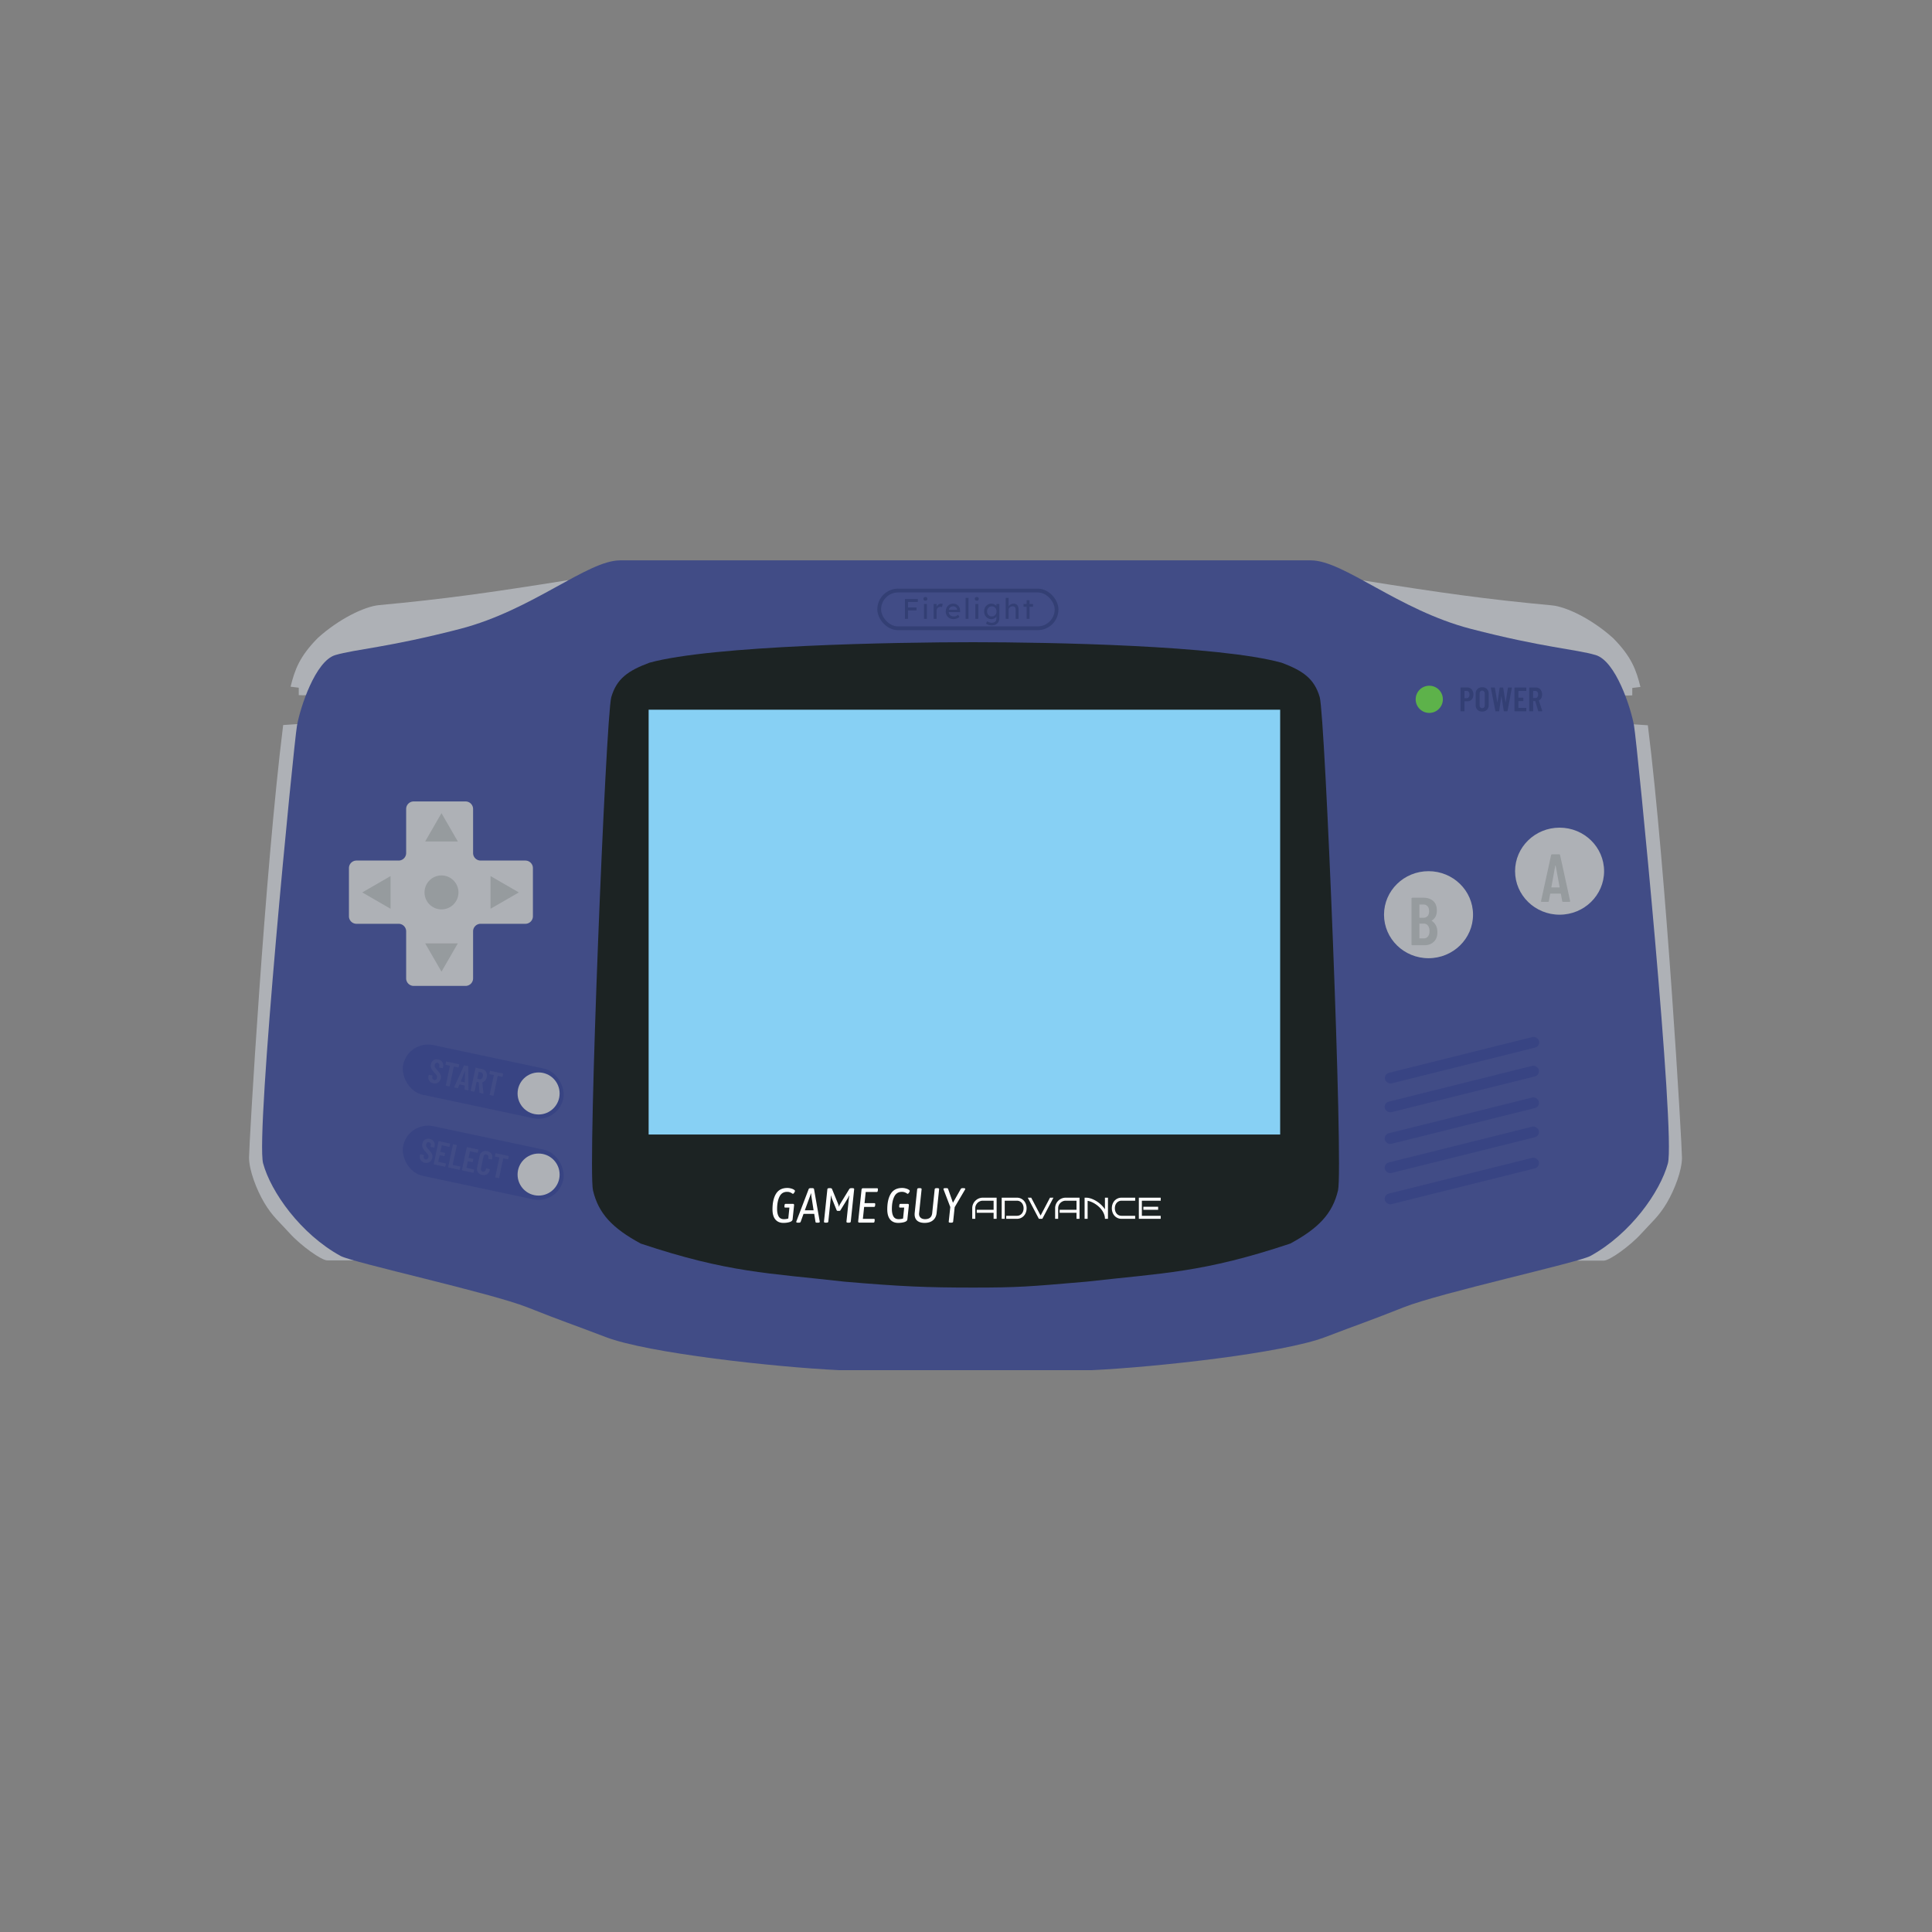 <svg xmlns="http://www.w3.org/2000/svg" width="1024" height="1024" fill="none" viewBox="0 0 1024 1024">
  <rect x="0" y="0" width="1024" height="1024" fill="#808080" stroke="none"/>
  <path fill="#AEB1B6" d="m150.086 384.285 7.732-.524 29.62 284.265h-14.024c-3.015 0-13.966-7.799-19.921-14.416-5.242-5.825-9.173-8.912-13.499-16.251-4.089-6.938-7.994-17.169-7.994-23.853 0-6.684 8.343-151.236 18.086-229.221Zm8.256-15.858c2.078.125 2.992.114 4.325 0l102.357-27.523 36.172-33.42c-42.317 6.723-64.938 9.947-100.26 13.237-7.732.721-21.362 7.34-32.502 17.431-9.717 9.846-12.186 16.81-14.417 25.819l4.325.524v3.932Zm706.798.131c-2.078.125-2.992.115-4.325 0l-102.356-27.522-36.173-33.42c42.317 6.722 64.938 9.946 100.26 13.237 7.733.72 21.363 7.339 32.503 17.43 9.716 9.847 12.185 16.81 14.416 25.819l-4.325.524v3.932Zm8.256 15.858-7.732-.524-29.619 284.266h14.023c3.015 0 13.967-7.8 19.921-14.417 5.243-5.825 9.173-8.912 13.499-16.251 4.089-6.938 7.994-17.169 7.994-23.853 0-6.684-8.343-151.236-18.086-229.221Z"/>
  <path fill="#414C86" d="M328.712 297h366.052c17.425 0 46.389 26.343 84.795 36.303 38.406 9.961 55.563 10.747 66.179 13.892 10.615 3.146 18.61 27.785 20.319 37.352 1.71 9.567 22.085 217.01 17.955 232.104-4.13 15.094-19.784 37.336-41.021 49.016-6.51 3.58-79.542 19.496-99.086 27.26-19.544 7.765-23.197 8.743-41.414 15.727-22.454 8.609-90.241 15.976-123.719 17.562H444.705c-33.479-1.586-101.266-8.953-123.72-17.562-18.217-6.984-21.87-7.962-41.414-15.727-19.544-7.764-92.576-23.68-99.086-27.26-21.237-11.68-36.891-33.922-41.021-49.016-4.13-15.094 16.245-222.537 17.955-232.104 1.71-9.567 9.704-34.206 20.32-37.352 10.615-3.145 27.773-3.931 66.178-13.892 38.406-9.96 67.37-36.303 84.795-36.303Z"/>
  <path fill="#1C2323" d="M344.183 351.258c33.294-9.198 130.796-10.878 171.55-10.878 40.753 0 130.266 1.68 163.56 10.878 11.275 4.226 17.3 8.388 20.183 18.217 2.884 9.83 12.582 249.273 9.699 261.462-2.884 12.188-10.154 19.988-25.295 28.177-46.492 15.532-67.614 15.585-107.861 20.183l-1.358.117c-29.303 2.523-35.182 3.029-58.928 3.029-24.109 0-37.79-.522-68.276-3.146-40.246-4.598-61.369-4.651-107.861-20.183-15.14-8.189-22.411-15.989-25.294-28.177-2.883-12.189 6.815-251.632 9.698-261.462 2.883-9.829 8.908-13.991 20.183-18.217Z"/>
  <path fill="#87D0F4" d="M343.79 601.317V376.159h334.723v225.158H343.79Z"/>
  <ellipse cx="757.148" cy="484.807" fill="#AEB1B6" rx="23.59" ry="23.066"/>
  <ellipse cx="826.609" cy="461.741" fill="#AEB1B6" rx="23.59" ry="23.066"/>
  <rect width="84.101" height="5.767" x="733.42" y="569.293" fill="#384483" rx="2.883" transform="rotate(-14 733.42 569.293)"/>
  <rect width="84.101" height="5.767" x="733.295" y="633.327" fill="#384483" rx="2.883" transform="rotate(-14 733.295 633.327)"/>
  <rect width="84.101" height="5.767" x="733.295" y="616.814" fill="#384483" rx="2.883" transform="rotate(-14 733.295 616.814)"/>
  <rect width="84.101" height="5.767" x="733.295" y="601.349" fill="#384483" rx="2.883" transform="rotate(-14 733.295 601.349)"/>
  <rect width="84.101" height="5.767" x="733.295" y="584.574" fill="#384483" rx="2.883" transform="rotate(-14 733.295 584.574)"/>
  <circle cx="757.541" cy="370.655" r="7.208" fill="#5DB24A"/>
  <path fill="#AEB1B6" d="M211.27 456.116h-22.323a4 4 0 0 0-4 4v25.515a4 4 0 0 0 4 4h22.323a4 4 0 0 1 4 4v24.921a4 4 0 0 0 4 4h27.475a4 4 0 0 0 4-4v-24.921a4 4 0 0 1 4-4h23.71a4 4 0 0 0 4-4v-25.515a4 4 0 0 0-4-4h-23.71a4 4 0 0 1-4-4v-23.334a4 4 0 0 0-4-4H219.27a4 4 0 0 0-4 4v23.334a4 4 0 0 1-4 4Z"/>
  <rect width="86.74" height="26.916" x="216.493" y="551.122" fill="#384483" rx="13.458" transform="rotate(12 216.493 551.122)"/>
  <rect width="86.74" height="26.916" x="216.493" y="594.109" fill="#384483" rx="13.458" transform="rotate(12 216.493 594.109)"/>
  <circle cx="285.469" cy="579.562" r="11.14" fill="#AEB1B6"/>
  <circle cx="285.469" cy="622.549" r="11.14" fill="#AEB1B6"/>
  <rect width="94" height="20" x="466" y="313" stroke="#333F74" stroke-width="2" rx="10"/>
  <path fill="#333F74" d="M479.641 328v-10.5h1.62V328h-1.62Zm.72-4.47v-1.56h5.415v1.56h-5.415Zm0-4.47v-1.56h6.09v1.56h-6.09Zm9.368 8.94v-7.875h1.545V328h-1.545Zm.75-9.615c-.33 0-.585-.085-.765-.255-.18-.17-.27-.41-.27-.72 0-.29.09-.525.27-.705.19-.18.445-.27.765-.27.33 0 .585.085.765.255.18.17.27.41.27.72 0 .29-.095.525-.285.705-.18.18-.43.27-.75.27Zm4.37 9.615v-7.875h1.56v2.475l-.15-.6c.11-.38.295-.725.555-1.035.27-.31.575-.555.915-.735.35-.18.71-.27 1.08-.27.17 0 .33.015.48.045.16.03.285.065.375.105l-.405 1.68c-.12-.05-.255-.09-.405-.12-.14-.04-.28-.06-.42-.06-.27 0-.53.055-.78.165-.24.1-.455.245-.645.435-.18.18-.325.395-.435.645-.11.24-.165.505-.165.795V328h-1.56Zm10.588.15c-.81 0-1.53-.17-2.16-.51a3.943 3.943 0 0 1-1.47-1.425c-.35-.6-.525-1.29-.525-2.07 0-.62.1-1.185.3-1.695.2-.51.475-.95.825-1.32.36-.38.785-.67 1.275-.87a4.14 4.14 0 0 1 1.62-.315c.51 0 .985.1 1.425.3.44.19.82.455 1.14.795.33.34.58.745.75 1.215.18.46.265.965.255 1.515l-.015.66h-6.435l-.345-1.23h5.445l-.225.255v-.36c-.03-.33-.14-.625-.33-.885a2.04 2.04 0 0 0-1.665-.84c-.54 0-.995.105-1.365.315-.37.2-.65.5-.84.9-.19.39-.285.875-.285 1.455 0 .55.115 1.03.345 1.44.23.4.555.71.975.93.42.22.905.33 1.455.33.39 0 .75-.065 1.08-.195.34-.13.705-.365 1.095-.705l.78 1.095c-.24.24-.535.45-.885.63-.34.18-.705.325-1.095.435-.38.1-.755.15-1.125.15Zm6.344-.15v-11.1h1.545V328h-1.545Zm5.19 0v-7.875h1.545V328h-1.545Zm.75-9.615c-.33 0-.585-.085-.765-.255-.18-.17-.27-.41-.27-.72 0-.29.09-.525.27-.705.19-.18.445-.27.765-.27.33 0 .585.085.765.255.18.17.27.41.27.72 0 .29-.095.525-.285.705-.18.18-.43.27-.75.27Zm7.894 13.065c-.56 0-1.12-.09-1.68-.27-.55-.17-.995-.395-1.335-.675l.57-1.2c.2.15.435.28.705.39.27.12.555.21.855.27.3.07.595.105.885.105.55 0 1.01-.09 1.38-.27.37-.18.65-.445.84-.795.19-.35.285-.785.285-1.305v-1.515l.165.105c-.05.31-.215.61-.495.9-.27.28-.61.51-1.02.69-.41.18-.83.27-1.26.27-.75 0-1.42-.175-2.01-.525a3.937 3.937 0 0 1-1.38-1.455c-.34-.62-.51-1.325-.51-2.115 0-.79.165-1.49.495-2.1.34-.62.8-1.105 1.38-1.455.59-.36 1.25-.54 1.98-.54.3 0 .59.04.87.12.28.07.54.175.78.315.24.13.455.275.645.435.19.16.345.33.465.51.12.18.195.35.225.51l-.33.12v-1.845h1.545v7.395c0 .63-.095 1.185-.285 1.665-.18.49-.445.9-.795 1.23-.35.34-.775.595-1.275.765-.5.18-1.065.27-1.695.27Zm.06-4.725c.49 0 .925-.115 1.305-.345.38-.23.675-.545.885-.945.21-.4.315-.86.315-1.38 0-.52-.11-.98-.33-1.38-.21-.41-.505-.73-.885-.96-.37-.23-.8-.345-1.29-.345-.48 0-.91.12-1.29.36-.37.23-.665.55-.885.96-.21.4-.315.855-.315 1.365s.105.97.315 1.38c.22.4.515.715.885.945.38.23.81.345 1.29.345Zm7.357 1.275v-11.1h1.545v4.845l-.27.18c.1-.35.295-.67.585-.96.29-.3.635-.54 1.035-.72.4-.19.81-.285 1.23-.285.6 0 1.1.12 1.5.36.4.23.7.585.9 1.065.2.48.3 1.085.3 1.815v4.8h-1.545v-4.695c0-.45-.06-.82-.18-1.11-.12-.3-.305-.515-.555-.645-.25-.14-.56-.2-.93-.18-.3 0-.575.05-.825.15-.25.09-.47.22-.66.39-.18.17-.325.37-.435.6-.1.22-.15.46-.15.72V328h-1.545Zm11.095 0v-9.885h1.545V328h-1.545Zm-1.635-6.375v-1.5h5.01v1.5h-5.01Z"/>
  <path fill="#fff" d="M415.183 648.156c-1.785 0-3.189-.598-4.212-1.794-1.022-1.213-1.534-3.007-1.534-5.382 0-3.484.624-6.24 1.872-8.268 1.266-2.045 3.276-3.068 6.032-3.068a6.98 6.98 0 0 1 1.872.26c.624.156 1.136.364 1.534.624.399.243.598.477.598.702 0 .208-.138.52-.416.936-.277.399-.502.598-.676.598-.052 0-.225-.095-.52-.286a4.556 4.556 0 0 0-1.092-.546c-.416-.156-.91-.234-1.482-.234-1.854 0-3.198.858-4.03 2.574-.832 1.699-1.248 3.874-1.248 6.526 0 1.664.278 2.981.832 3.952.572.953 1.491 1.43 2.756 1.43.919 0 1.699-.113 2.34-.338l.598-5.798h-2.21c-.294 0-.442-.173-.442-.52 0-.104.009-.191.026-.26l.026-.416c.052-.52.252-.78.598-.78h3.848c.468 0 .676.26.624.78l-.78 7.436c-.069.659-.598 1.135-1.586 1.43-.97.295-2.08.442-3.328.442Zm7.768-.104c-.641 0-.945-.147-.91-.442 0-.069.009-.13.026-.182l.052-.156 6.5-17.03c.121-.329.485-.494 1.092-.494h.754c.607 0 .936.165.988.494l2.99 17.03c.035.173.052.286.052.338-.017.139-.113.251-.286.338-.173.069-.416.104-.728.104h-.442c-.52 0-.789-.139-.806-.416l-.676-4.264h-5.668l-1.534 4.264c-.121.277-.451.416-.988.416h-.416Zm8.268-6.552-1.144-7.358a18.485 18.485 0 0 1-.156-1.586h-.13c-.26.815-.433 1.343-.52 1.586l-2.704 7.358h4.654Zm6.419 6.552c-.641 0-.945-.191-.91-.572l1.794-17.16c.035-.381.381-.572 1.04-.572h.494c.503 0 .815.156.936.468l3.146 7.696c.295.693.459 1.309.494 1.846.191-.711.442-1.3.754-1.768l4.758-7.774c.208-.312.555-.468 1.04-.468h.598c.659 0 .971.191.936.572l-1.794 17.16c-.035.381-.39.572-1.066.572h-.312c-.641 0-.945-.191-.91-.572l1.248-11.908c.069-.572.173-1.187.312-1.846l-.104-.052c-.277.572-.598 1.17-.962 1.794l-3.666 5.98c-.121.225-.321.338-.598.338h-.884c-.26 0-.442-.113-.546-.338l-2.418-5.98c-.139-.329-.338-.927-.598-1.794l-.104.052c.035.711.017 1.326-.052 1.846l-1.248 11.908c-.035.381-.39.572-1.066.572h-.312Zm17.848-.052c-.243 0-.416-.061-.52-.182-.104-.121-.139-.321-.104-.598l1.768-16.64c.034-.277.112-.477.234-.598.121-.121.303-.182.546-.182h7.488c.329 0 .468.26.416.78l-.052.416c-.052.52-.243.78-.572.78h-5.85l-.624 5.928h5.252c.329 0 .468.26.416.78l-.052.416c-.052.52-.243.78-.572.78h-5.252l-.676 6.344h5.85c.173 0 .294.061.364.182.069.121.086.321.052.598l-.052.416c-.035.277-.096.477-.182.598-.087.121-.217.182-.39.182h-7.488Zm20.533.156c-1.785 0-3.189-.598-4.212-1.794-1.023-1.213-1.534-3.007-1.534-5.382 0-3.484.624-6.24 1.872-8.268 1.265-2.045 3.276-3.068 6.032-3.068a6.98 6.98 0 0 1 1.872.26c.624.156 1.135.364 1.534.624.399.243.598.477.598.702 0 .208-.139.52-.416.936-.277.399-.503.598-.676.598-.052 0-.225-.095-.52-.286a4.594 4.594 0 0 0-1.092-.546c-.416-.156-.91-.234-1.482-.234-1.855 0-3.198.858-4.03 2.574-.832 1.699-1.248 3.874-1.248 6.526 0 1.664.277 2.981.832 3.952.572.953 1.491 1.43 2.756 1.43.919 0 1.699-.113 2.34-.338l.598-5.798h-2.21c-.295 0-.442-.173-.442-.52 0-.104.009-.191.026-.26l.026-.416c.052-.52.251-.78.598-.78h3.848c.468 0 .676.26.624.78l-.78 7.436c-.069.659-.598 1.135-1.586 1.43-.971.295-2.08.442-3.328.442Zm14.06 0c-1.716 0-3.033-.39-3.952-1.17-.901-.797-1.352-1.907-1.352-3.328a7.9 7.9 0 0 1 .026-.728l1.326-12.61c.035-.381.381-.572 1.04-.572h.364c.659 0 .971.191.936.572l-1.326 12.688a2.19 2.19 0 0 0-.026.39c0 .832.286 1.508.858 2.028.589.503 1.361.754 2.314.754 1.127 0 2.011-.26 2.652-.78.641-.537 1.023-1.335 1.144-2.392l1.326-12.688c.035-.381.381-.572 1.04-.572h.364c.659 0 .971.191.936.572l-1.326 12.61c-.173 1.647-.815 2.929-1.924 3.848-1.092.919-2.565 1.378-4.42 1.378Zm13.702-.104c-.676 0-.988-.191-.936-.572l.832-7.722-3.484-9.1c-.087-.208-.13-.364-.13-.468 0-.156.078-.269.234-.338.156-.069.425-.104.806-.104h.442c.295 0 .511.026.65.078a.55.55 0 0 1 .312.312l2.574 7.358 4.186-7.384a.666.666 0 0 1 .39-.286c.173-.052.399-.078.676-.078h.338c.347.017.589.061.728.13s.208.173.208.312c0 .069-.069.225-.208.468l-5.408 9.178-.806 7.644c-.035.381-.381.572-1.04.572h-.364ZM528.234 646h-1.601v-3.203h-8.938v-1.594h8.938v-4.805h-5.742c-.547 0-1.063.107-1.547.321a3.952 3.952 0 0 0-1.266.859 4.12 4.12 0 0 0-.859 1.266 3.877 3.877 0 0 0-.313 1.554V646h-1.601v-5.602c0-.515.065-1.01.195-1.484a5.77 5.77 0 0 1 .562-1.336c.245-.417.537-.794.876-1.133a5.791 5.791 0 0 1 1.132-.883 5.53 5.53 0 0 1 1.336-.562 5.395 5.395 0 0 1 1.485-.203h7.343V646Zm15.891-5.602a6.31 6.31 0 0 1-.375 2.188 5.338 5.338 0 0 1-1.047 1.781 4.914 4.914 0 0 1-1.633 1.195c-.63.292-1.33.438-2.101.438h-5.649v-1.602h5.649c.552 0 1.047-.104 1.484-.312a3.226 3.226 0 0 0 1.117-.852 3.81 3.81 0 0 0 .703-1.273c.167-.49.25-1.01.25-1.563 0-.552-.083-1.07-.25-1.554a3.729 3.729 0 0 0-.703-1.266 3.197 3.197 0 0 0-1.117-.859 3.332 3.332 0 0 0-1.484-.321h-6.446V646h-1.601v-11.203h8.047c.771 0 1.471.148 2.101.445a4.88 4.88 0 0 1 1.633 1.203 5.342 5.342 0 0 1 1.047 1.782c.25.677.375 1.401.375 2.171Zm14.219-5.601L552.453 646h-1.828l-5.883-11.203h1.82l4.977 9.476 4.977-9.476h1.828ZM572.172 646h-1.602v-3.203h-8.937v-1.594h8.937v-4.805h-5.742c-.547 0-1.062.107-1.547.321a3.948 3.948 0 0 0-1.265.859c-.36.36-.646.781-.86 1.266a3.894 3.894 0 0 0-.312 1.554V646h-1.602v-5.602a5.547 5.547 0 0 1 1.633-3.953 5.797 5.797 0 0 1 1.133-.883 5.513 5.513 0 0 1 1.336-.562 5.388 5.388 0 0 1 1.484-.203h7.344V646Zm4.289 0h-1.602v-11.203h.797c.521 0 1.073.068 1.656.203.589.135 1.188.331 1.797.586.61.255 1.217.565 1.821.93.609.359 1.198.768 1.765 1.226.568.459 1.102.959 1.602 1.5.5.537.948 1.11 1.344 1.719v-6.164h1.601V646h-1.601a6.69 6.69 0 0 0-.43-2.375 9.47 9.47 0 0 0-1.149-2.164 11.427 11.427 0 0 0-1.656-1.867 13.89 13.89 0 0 0-1.961-1.508 12.379 12.379 0 0 0-2.047-1.063 8.675 8.675 0 0 0-1.937-.562V646Zm25.203 0h-7.211c-.776 0-1.482-.146-2.117-.438a4.924 4.924 0 0 1-1.633-1.195 5.405 5.405 0 0 1-1.039-1.781 6.426 6.426 0 0 1-.367-2.188c0-.77.122-1.494.367-2.171a5.41 5.41 0 0 1 1.039-1.782 4.89 4.89 0 0 1 1.633-1.203c.635-.297 1.341-.445 2.117-.445h7.211v1.601h-7.211c-.552 0-1.049.107-1.492.321a3.29 3.29 0 0 0-1.117.859c-.302.36-.537.781-.703 1.266a4.865 4.865 0 0 0-.243 1.554c0 .553.081 1.073.243 1.563.166.484.401.909.703 1.273.307.36.679.644 1.117.852.443.208.94.312 1.492.312h7.211V646Zm13.531 0h-11.586v-11.203h11.586v1.601h-9.984v8h9.984V646Zm-1.359-4.797h-7.828v-1.601h7.828v1.601Z"/>
  <path fill="#969B9E" d="m234 515-8.66-15h17.32L234 515Zm-42-42 15-8.66v17.32L192 473Zm42-42 8.66 15h-17.32l8.66-15Zm41 42-15 8.66v-17.32l15 8.66Z"/>
  <circle cx="234" cy="473" r="9" fill="#969B9E"/>
  <path fill="#969B9E" d="M828.459 478c-.288 0-.444-.132-.468-.396l-.684-3.78c0-.12-.072-.18-.216-.18h-5.256c-.144 0-.216.06-.216.18l-.684 3.78c-.024.264-.18.396-.468.396h-3.276c-.336 0-.468-.156-.396-.468l5.328-24.336c.048-.264.204-.396.468-.396h3.816c.264 0 .42.132.468.396l5.328 24.336v.144c0 .216-.132.324-.396.324h-3.348Zm-6.192-7.812c-.024.12.036.18.18.18h3.996c.144 0 .204-.06.18-.18l-2.088-11.376c-.024-.072-.06-.108-.108-.108s-.084.036-.108.108l-2.052 11.376Z"/>
  <path fill="#333F74" d="M777.712 364.382c.636 0 1.194.156 1.674.468.492.312.87.75 1.134 1.314.276.564.414 1.206.414 1.926 0 1.08-.288 1.95-.864 2.61-.564.66-1.314.99-2.25.99h-1.53c-.06 0-.09.03-.09.09v5.004c0 .06-.024.114-.072.162a.195.195 0 0 1-.144.054h-1.656a.263.263 0 0 1-.162-.054.263.263 0 0 1-.054-.162v-12.186c0-.06.018-.108.054-.144a.224.224 0 0 1 .162-.072h3.384Zm-.342 5.67c.444 0 .798-.168 1.062-.504.276-.348.414-.816.414-1.404 0-.6-.138-1.074-.414-1.422a1.251 1.251 0 0 0-1.062-.54h-1.08c-.06 0-.09.03-.09.09v3.69c0 .06.03.09.09.09h1.08Zm8.209 7.092c-1.032 0-1.866-.312-2.502-.936-.624-.624-.936-1.452-.936-2.484v-6.048c0-1.032.312-1.86.936-2.484.636-.624 1.47-.936 2.502-.936 1.032 0 1.866.312 2.502.936.636.624.954 1.452.954 2.484v6.048c0 1.032-.318 1.86-.954 2.484-.636.624-1.47.936-2.502.936Zm0-1.8c.408 0 .738-.138.99-.414.252-.288.378-.66.378-1.116v-6.228c0-.456-.126-.822-.378-1.098-.252-.288-.582-.432-.99-.432-.408 0-.738.144-.99.432-.24.276-.36.642-.36 1.098v6.228c0 .456.12.828.36 1.116.252.276.582.414.99.414Zm7.233 1.656c-.144 0-.222-.066-.234-.198l-2.394-12.168-.018-.072c0-.108.066-.162.198-.162h1.728c.144 0 .222.066.234.198l1.26 7.506c.012.036.03.054.054.054s.042-.018.054-.054l1.134-7.506c.012-.132.09-.198.234-.198h1.44c.144 0 .222.066.234.198l1.224 7.506c.012.036.03.054.054.054s.042-.018.054-.054l1.134-7.506c.012-.132.09-.198.234-.198h1.674c.156 0 .222.078.198.234l-2.286 12.168c-.012.132-.09.198-.234.198h-1.53c-.144 0-.222-.066-.234-.198l-1.206-7.65c-.012-.048-.03-.072-.054-.072s-.042.024-.054.072l-1.116 7.65c-.012.132-.09.198-.234.198h-1.548Zm16.165-11.016c0 .06-.024.114-.072.162a.195.195 0 0 1-.144.054h-3.888c-.06 0-.09.03-.09.09v3.402c0 .06.03.09.09.09h2.304c.06 0 .108.024.144.072a.171.171 0 0 1 .072.144v1.386c0 .06-.024.114-.072.162a.195.195 0 0 1-.144.054h-2.304c-.06 0-.09.03-.09.09v3.42c0 .06.03.09.09.09h3.888c.06 0 .108.024.144.072a.171.171 0 0 1 .072.144v1.368c0 .06-.024.114-.072.162a.195.195 0 0 1-.144.054h-5.85a.263.263 0 0 1-.162-.054.263.263 0 0 1-.054-.162v-12.168c0-.06.018-.108.054-.144a.224.224 0 0 1 .162-.072h5.85c.06 0 .108.024.144.072a.171.171 0 0 1 .072.144v1.368ZM815.503 377c-.12 0-.198-.06-.234-.18l-1.53-5.166c-.024-.048-.054-.072-.09-.072h-.954c-.06 0-.09.03-.09.09v5.112c0 .06-.024.114-.072.162a.195.195 0 0 1-.144.054h-1.656a.263.263 0 0 1-.162-.054.263.263 0 0 1-.054-.162v-12.168c0-.06.018-.108.054-.144a.224.224 0 0 1 .162-.072h3.384c.636 0 1.194.156 1.674.468.492.3.87.732 1.134 1.296.276.552.414 1.188.414 1.908 0 .744-.144 1.386-.432 1.926-.288.54-.69.948-1.206 1.224-.048.012-.066.048-.054.108l1.764 5.418a.2.2 0 0 1 .018.09c0 .108-.066.162-.198.162h-1.728Zm-2.808-10.8c-.06 0-.09.03-.09.09v3.582c0 .06.03.09.09.09h1.098c.432 0 .78-.168 1.044-.504.276-.336.414-.792.414-1.368 0-.576-.138-1.032-.414-1.368a1.248 1.248 0 0 0-1.044-.522h-1.098Z"/>
  <path fill="#414C86" d="M229.69 574.175c-.974-.207-1.698-.667-2.172-1.381-.474-.714-.61-1.547-.408-2.498l.098-.457a.193.193 0 0 1 .083-.13.224.224 0 0 1 .173-.037l1.602.341a.17.17 0 0 1 .126.1.174.174 0 0 1 .041.156l-.075.352c-.098.458-.065.851.098 1.18.175.332.445.536.809.614.363.077.69.012.98-.197.292-.22.484-.547.576-.981a1.587 1.587 0 0 0-.025-.834c-.081-.25-.219-.5-.411-.75a21.722 21.722 0 0 0-.943-1.102 17.258 17.258 0 0 1-1.187-1.43 4.64 4.64 0 0 1-.647-1.37c-.135-.52-.138-1.085-.008-1.695.207-.974.665-1.686 1.374-2.137.71-.45 1.545-.573 2.508-.369.974.207 1.696.68 2.165 1.417.471.726.601 1.588.388 2.586l-.089.422a.226.226 0 0 1-.104.144.198.198 0 0 1-.153.023l-1.584-.337a.26.26 0 0 1-.147-.087.253.253 0 0 1-.019-.169l.097-.458c.097-.458.057-.847-.12-1.167-.163-.329-.433-.533-.808-.613a1.11 1.11 0 0 0-.945.204c-.276.199-.461.522-.556.968-.09.422-.048.805.124 1.149.184.345.573.851 1.168 1.518.604.68 1.051 1.229 1.343 1.647.294.406.498.829.613 1.271.115.441.113.938-.004 1.49-.212.997-.682 1.738-1.411 2.221-.725.471-1.575.604-2.55.396Zm13.545-10.149a.17.17 0 0 1 .126.1.17.17 0 0 1 .04.156l-.284 1.338a.226.226 0 0 1-.104.144.196.196 0 0 1-.152.022l-2.236-.475c-.059-.012-.095.011-.107.069l-2.182 10.265a.222.222 0 0 1-.104.144.2.2 0 0 1-.152.023l-1.62-.345a.258.258 0 0 1-.147-.086.262.262 0 0 1-.019-.17l2.182-10.265c.012-.058-.011-.094-.07-.106l-2.113-.449a.272.272 0 0 1-.147-.087.268.268 0 0 1-.019-.17l.285-1.338a.193.193 0 0 1 .082-.129.223.223 0 0 1 .174-.037l6.567 1.396Zm3.178 13.557c-.141-.03-.203-.111-.188-.243l.059-1.919c.012-.059-.017-.096-.087-.111l-2.571-.546c-.07-.015-.112.007-.124.065l-.727 1.778c-.04.127-.13.175-.271.145l-1.602-.341c-.164-.035-.212-.125-.145-.27l5.136-11.348c.051-.124.141-.172.27-.145l1.866.397c.129.027.192.108.188.242l.076 12.456-.015.071c-.023.105-.098.144-.227.117l-1.638-.348Zm-2.216-4.465c-.024.057-.001.092.069.107l1.955.416c.07.015.106-.009.106-.07l.162-5.78c-.005-.038-.018-.06-.042-.065-.023-.005-.045.009-.064.042l-2.186 5.35Zm10.122 6.145c-.117-.025-.181-.1-.191-.224l-.422-5.372c-.014-.052-.038-.081-.074-.089l-.933-.198c-.058-.013-.094.011-.106.069l-1.063 5.001a.226.226 0 0 1-.104.143.196.196 0 0 1-.152.023l-1.62-.344a.271.271 0 0 1-.148-.087.268.268 0 0 1-.019-.17l2.53-11.902a.194.194 0 0 1 .083-.129.221.221 0 0 1 .173-.037l3.31.704c.623.132 1.136.4 1.541.805.418.396.698.897.839 1.504.156.597.158 1.248.009 1.952-.155.728-.429 1.326-.823 1.794a2.892 2.892 0 0 1-1.435.947c-.049.002-.074.033-.075.094l.599 5.667a.187.187 0 0 1-.001.091c-.022.106-.098.145-.227.118l-1.691-.36Zm-.501-11.147c-.058-.013-.094.01-.106.069l-.745 3.504c-.013.058.01.094.069.106l1.074.229c.423.089.798-.003 1.126-.276.34-.272.57-.689.689-1.252.12-.564.08-1.038-.12-1.425a1.248 1.248 0 0 0-.913-.727l-1.074-.228Zm12.68.855a.168.168 0 0 1 .126.1c.04.045.053.097.041.156l-.285 1.338a.22.22 0 0 1-.104.143.19.19 0 0 1-.152.023l-2.236-.475c-.058-.013-.094.011-.107.069L261.6 580.59a.227.227 0 0 1-.104.143.194.194 0 0 1-.153.023l-1.619-.344a.264.264 0 0 1-.148-.086.27.27 0 0 1-.019-.17l2.182-10.265c.013-.059-.011-.094-.069-.107l-2.113-.449a.258.258 0 0 1-.147-.086.262.262 0 0 1-.019-.17l.284-1.338a.196.196 0 0 1 .083-.13.22.22 0 0 1 .173-.036l6.567 1.396Zm-41.34 47.304c-.974-.207-1.698-.668-2.172-1.382-.474-.714-.61-1.547-.408-2.497l.097-.458a.196.196 0 0 1 .083-.13.222.222 0 0 1 .174-.036l1.602.34c.058.013.1.046.126.1a.172.172 0 0 1 .04.156l-.075.352c-.097.458-.064.852.099 1.181.175.331.444.536.808.613.364.078.691.012.98-.196.293-.22.485-.548.577-.982a1.583 1.583 0 0 0-.025-.833 2.516 2.516 0 0 0-.411-.75c-.193-.25-.507-.617-.944-1.102a17.387 17.387 0 0 1-1.186-1.43 4.66 4.66 0 0 1-.648-1.371c-.134-.519-.137-1.084-.007-1.695.207-.974.665-1.686 1.374-2.137.709-.45 1.545-.573 2.507-.368.975.207 1.696.679 2.165 1.417.472.726.601 1.587.389 2.585l-.09.423a.223.223 0 0 1-.104.143.191.191 0 0 1-.152.023l-1.585-.337a.264.264 0 0 1-.147-.086.27.27 0 0 1-.019-.17l.097-.458c.098-.457.058-.846-.12-1.166a1.11 1.11 0 0 0-.808-.614 1.117 1.117 0 0 0-.945.204c-.275.199-.46.522-.555.968-.09.423-.049.806.124 1.149.184.346.573.852 1.168 1.518.603.68 1.051 1.229 1.342 1.647.294.406.499.83.614 1.271.114.442.113.938-.004 1.49-.212.998-.683 1.738-1.411 2.221-.726.472-1.576.604-2.55.397Zm13.125-8.62a.222.222 0 0 1-.104.144.195.195 0 0 1-.152.023l-3.803-.809c-.059-.012-.094.011-.107.07l-.707 3.327c-.013.059.011.095.069.107l2.254.479a.171.171 0 0 1 .126.101.17.17 0 0 1 .04.155l-.288 1.356a.222.222 0 0 1-.104.144.195.195 0 0 1-.152.022l-2.254-.479c-.058-.012-.094.011-.107.07l-.711 3.345c-.012.059.011.094.07.107l3.803.808c.058.013.1.046.126.1a.172.172 0 0 1 .04.156l-.284 1.338a.226.226 0 0 1-.104.144.196.196 0 0 1-.152.023l-5.723-1.217a.264.264 0 0 1-.147-.086.268.268 0 0 1-.019-.17l2.53-11.902a.189.189 0 0 1 .083-.129.22.22 0 0 1 .173-.037l5.722 1.216a.172.172 0 0 1 .126.1c.04.046.053.098.041.156l-.285 1.338Zm-.572 11.141a.265.265 0 0 1-.148-.087.266.266 0 0 1-.019-.169l2.53-11.902a.196.196 0 0 1 .083-.13c.057-.037.115-.049.173-.037l1.62.344a.171.171 0 0 1 .126.101c.04.045.053.097.041.156l-2.182 10.264c-.013.059.01.095.069.107l3.803.808a.171.171 0 0 1 .126.101.17.17 0 0 1 .04.156l-.284 1.338a.223.223 0 0 1-.104.143.191.191 0 0 1-.152.023l-5.722-1.216Zm15.531-7.961a.224.224 0 0 1-.104.143.192.192 0 0 1-.152.023l-3.803-.808c-.059-.012-.095.011-.107.069l-.707 3.328c-.013.059.01.094.069.107l2.254.479c.058.012.1.046.126.1a.173.173 0 0 1 .04.156l-.288 1.356a.226.226 0 0 1-.104.143.196.196 0 0 1-.152.023l-2.254-.479c-.059-.012-.094.011-.107.069l-.711 3.346c-.012.058.011.094.07.106l3.803.809a.17.17 0 0 1 .125.1c.04.045.053.097.041.156l-.284 1.338a.225.225 0 0 1-.105.143.19.19 0 0 1-.152.023l-5.722-1.216a.258.258 0 0 1-.147-.086.262.262 0 0 1-.019-.17l2.53-11.902a.195.195 0 0 1 .082-.13.227.227 0 0 1 .174-.037l5.722 1.217a.17.17 0 0 1 .126.1.17.17 0 0 1 .04.156l-.284 1.338Zm2.285 11.895c-.998-.212-1.738-.682-2.221-1.411-.469-.737-.597-1.605-.385-2.603l1.276-6.003c.214-1.01.683-1.744 1.407-2.204.737-.469 1.605-.597 2.603-.385 1.009.214 1.755.686 2.238 1.414.486.717.622 1.58.407 2.589l-.045.211a.222.222 0 0 1-.104.144.17.17 0 0 1-.156.04l-1.652-.277c-.141-.03-.196-.116-.167-.256l.094-.441c.087-.41.041-.77-.139-1.078-.18-.308-.463-.503-.851-.586-.375-.08-.708-.015-.998.193-.289.208-.478.518-.565.929l-1.34 6.303c-.087.411-.041.77.139 1.078.18.309.458.503.833.582.388.083.726.02 1.016-.189.289-.208.478-.518.565-.928l.094-.441a.193.193 0 0 1 .083-.129.224.224 0 0 1 .173-.037l1.622.419a.168.168 0 0 1 .126.1c.04.045.053.097.041.156l-.045.211c-.212.998-.688 1.737-1.428 2.218-.738.468-1.611.596-2.621.381Zm13.918-10.07a.17.17 0 0 1 .126.1c.04.045.053.097.041.156l-.285 1.338a.222.222 0 0 1-.104.144.194.194 0 0 1-.152.022l-2.236-.475c-.058-.012-.094.011-.107.069l-2.181 10.265a.23.23 0 0 1-.104.144.202.202 0 0 1-.153.023l-1.619-.345a.264.264 0 0 1-.148-.086.27.27 0 0 1-.019-.17l2.182-10.265c.013-.058-.011-.094-.069-.106l-2.113-.45a.258.258 0 0 1-.147-.086.262.262 0 0 1-.019-.17l.284-1.338a.19.19 0 0 1 .083-.129.221.221 0 0 1 .173-.037l6.567 1.396Z"/>
  <path fill="#969B9E" d="M761.846 494.088c0 2.208-.648 3.912-1.944 5.112-1.272 1.2-2.94 1.8-5.004 1.8h-6.336a.527.527 0 0 1-.324-.108.527.527 0 0 1-.108-.324v-24.336a.39.39 0 0 1 .108-.288.448.448 0 0 1 .324-.144h5.688c2.28 0 4.068.576 5.364 1.728 1.296 1.152 1.944 2.832 1.944 5.04 0 2.472-.876 4.236-2.628 5.292-.12.072-.144.144-.072.216a6.261 6.261 0 0 1 2.196 2.412c.528 1.008.792 2.208.792 3.6Zm-9.36-14.688c-.12 0-.18.06-.18.18v6.696c0 .12.06.18.18.18h1.836c.984 0 1.752-.3 2.304-.9.552-.6.828-1.452.828-2.556 0-1.152-.276-2.04-.828-2.664-.552-.624-1.32-.936-2.304-.936h-1.836Zm2.088 17.964c.96 0 1.716-.336 2.268-1.008.552-.672.828-1.62.828-2.844 0-1.248-.276-2.22-.828-2.916-.552-.72-1.308-1.08-2.268-1.08h-2.088c-.12 0-.18.06-.18.18v7.488c0 .12.06.18.18.18h2.088Z"/>
</svg>
